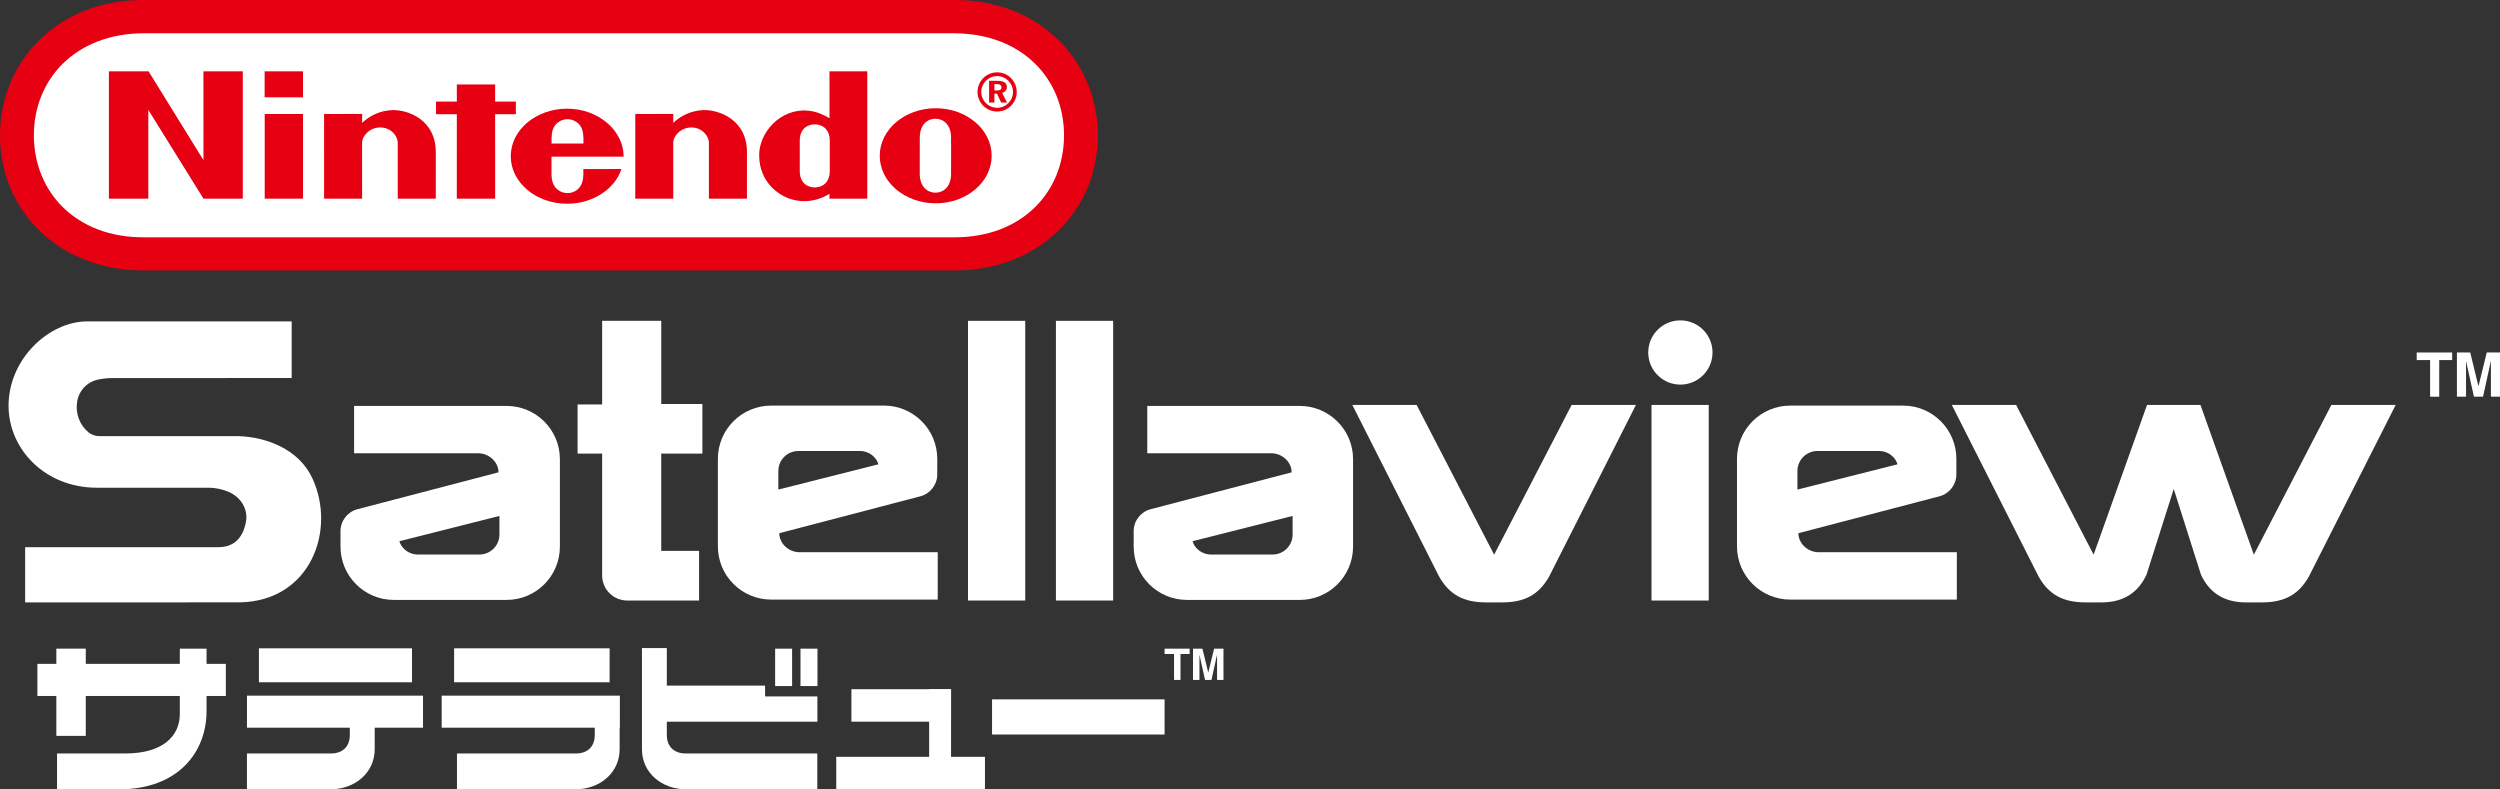 <?xml version="1.0" encoding="UTF-8" standalone="no"?>
<svg
   xmlns:dc="http://purl.org/dc/elements/1.1/"
   xmlns:cc="http://creativecommons.org/ns#"
   xmlns:rdf="http://www.w3.org/1999/02/22-rdf-syntax-ns#"
   xmlns:svg="http://www.w3.org/2000/svg"
   xmlns="http://www.w3.org/2000/svg"
   xmlns:sodipodi="http://sodipodi.sourceforge.net/DTD/sodipodi-0.dtd"
   xmlns:inkscape="http://www.inkscape.org/namespaces/inkscape"
   width="500.111"
   height="157.892"
   viewBox="0 0 500.111 157.892"
   version="1.1"
   id="svg96"
   sodipodi:docname="satellaview.svg"
   style="fill:none"
   inkscape:version="0.92.5 (2060ec1f9f, 2020-04-08)">
  <rect x="0" y="0" width="500.111" height="157.892" fill="#333333" stroke="none"/>
  <defs
     id="defs100" />
  <sodipodi:namedview
     pagecolor="#ffffff"
     bordercolor="#666666"
     borderopacity="1"
     objecttolerance="10"
     gridtolerance="10"
     guidetolerance="10"
     inkscape:pageopacity="0"
     inkscape:pageshadow="2"
     inkscape:window-width="1366"
     inkscape:window-height="740"
     id="namedview98"
     showgrid="false"
     inkscape:pagecheckerboard="true"
     inkscape:zoom="1.1468912"
     inkscape:cx="283.81118"
     inkscape:cy="63.476816"
     inkscape:window-x="0"
     inkscape:window-y="0"
     inkscape:window-maximized="1"
     inkscape:current-layer="svg96" />
  <path
     d="M 7.481,132.801 H 45.175 v 6.425 H 7.481 Z"
     id="path2"
     inkscape:connector-curvature="0"
     style="fill:#ffffff;stroke-width:0.897" />
  <path
     d="m 11.271,129.757 h 5.888 v 17.449 h -5.888 z"
     id="path4"
     inkscape:connector-curvature="0"
     style="fill:#ffffff;stroke-width:0.897" />
  <path
     d="m 35.973,142.81 v -13.053 h 5.346 v 12.512 c 0,8.23 -5.734,15.623 -17.46,15.623 H 11.408 v -7.169 h 13.738 c 7.217,0 10.828,-3.332 10.828,-7.913 z"
     id="path6"
     inkscape:connector-curvature="0"
     style="fill:#ffffff;stroke-width:0.897" />
  <path
     d="m 69.981,144.661 v 2.381 c 0,2.424 -1.582,3.682 -3.732,3.682 H 49.4 v 7.169 h 16.704 c 4.919,0 8.853,-3.323 8.853,-8.019 v -6.791"
     id="path8"
     inkscape:connector-curvature="0"
     style="fill:#ffffff;stroke-width:0.897" />
  <path
     d="m 51.796,129.693 h 30.625 v 6.791 H 51.796 Z"
     id="path10"
     inkscape:connector-curvature="0"
     style="fill:#ffffff;stroke-width:0.897" />
  <path
     d="m 49.404,139.162 h 35.219 v 6.409 h -35.219 z"
     id="path12"
     inkscape:connector-curvature="0"
     style="fill:#ffffff;stroke-width:0.897" />
  <path
     d="m 118.98,144.662 v 2.38 c 0,2.425 -1.582,3.682 -3.733,3.682 H 91.413 v 7.169 h 23.69 c 4.919,0 8.852,-3.322 8.852,-8.018 v -10.713"
     id="path14"
     inkscape:connector-curvature="0"
     style="fill:#ffffff;stroke-width:0.897" />
  <path
     d="m 88.356,139.162 h 35.602 v 6.409 H 88.356 Z"
     id="path16"
     inkscape:connector-curvature="0"
     style="fill:#ffffff;stroke-width:0.897" />
  <path
     d="m 90.845,129.693 h 31.104 v 6.791 H 90.845 Z"
     id="path18"
     inkscape:connector-curvature="0"
     style="fill:#ffffff;stroke-width:0.897" />
  <path
     d="m 153.05,137.153 h -22.467 v 6.408 h 22.467 z"
     id="path20"
     inkscape:connector-curvature="0"
     style="fill:#ffffff;stroke-width:0.897" />
  <path
     d="m 133.394,129.646 v 17.396 c 0,2.424 1.582,3.682 3.733,3.682 h 26.371 v 7.169 h -26.227 c -4.919,0 -8.852,-3.323 -8.852,-8.019 v -20.229"
     id="path22"
     inkscape:connector-curvature="0"
     style="fill:#ffffff;stroke-width:0.897" />
  <path
     d="m 163.512,139.317 h -32.928 v 5.056 h 32.928 z"
     id="path24"
     inkscape:connector-curvature="0"
     style="fill:#ffffff;stroke-width:0.897" />
  <path
     d="m 155.06,129.76 h 3.397 v 7.484 h -3.397 z"
     id="path26"
     inkscape:connector-curvature="0"
     style="fill:#ffffff;stroke-width:0.897" />
  <path
     d="m 160.134,129.76 h 3.397 v 7.484 h -3.397 z"
     id="path28"
     inkscape:connector-curvature="0"
     style="fill:#ffffff;stroke-width:0.897" />
  <path
     d="m 167.29,151.399 h 29.745 v 6.493 h -29.745 z"
     id="path30"
     inkscape:connector-curvature="0"
     style="fill:#ffffff;stroke-width:0.897" />
  <path
     d="m 170.32,137.873 h 19.933 v 6.493 h -19.933 z"
     id="path32"
     inkscape:connector-curvature="0"
     style="fill:#ffffff;stroke-width:0.897" />
  <path
     d="m 185.869,137.873 h 4.384 v 16.705 h -4.384 z"
     id="path34"
     inkscape:connector-curvature="0"
     style="fill:#ffffff;stroke-width:0.897" />
  <path
     d="m 198.454,139.902 h 34.513 v 7.034 h -34.513 z"
     id="path36"
     inkscape:connector-curvature="0"
     style="fill:#ffffff;stroke-width:0.897" />
  <path
     d="m 70.834,81.204 v 9.473 h 24.84 c 2.119,0 4.045,1.709 4.045,3.809 l -28.237,7.385 c -1.985,0.532 -3.365,2.33 -3.365,4.383 v 3.099 c 0,5.886 4.774,10.657 10.663,10.657 l 22.563,-9e-4 c 5.887,0 10.661,-4.771 10.661,-10.656 V 91.861 c 0,-5.886 -4.774,-10.657 -10.662,-10.657 z m 29.076,22.006 v 3.717 c 0,2.209 -1.792,4.001 -4.004,4.001 H 83.586 c -1.908,0 -3.333,-1.324 -3.691,-2.662 z"
     id="path38"
     inkscape:connector-curvature="0"
     style="fill:#ffffff;stroke-width:0.897" />
  <path
     d="m 132.276,90.736 h 8.231 v -9.922 h -8.226 V 64.181 h -11.826 v 16.727 h -4.911 v 9.828 h 4.912 v 24.377 c 0,2.772 2.248,5.018 5.021,5.018 h 14.368 v -9.928 l -7.569,-0.005 z"
     id="path40"
     inkscape:connector-curvature="0"
     style="fill:#ffffff;stroke-width:0.897" />
  <path
     d="m 187.586,119.944 v -9.473 h -27.647 c -2.12,0 -4.046,-1.709 -4.046,-3.809 l 28.237,-7.385 c 1.985,-0.532 3.365,-2.33 3.365,-4.383 v -3.099 c 0,-5.886 -4.773,-10.657 -10.662,-10.657 l -22.564,8e-4 c -5.887,9e-5 -10.661,4.771 -10.661,10.656 v 17.493 c 0,5.886 4.774,10.657 10.663,10.657 z M 155.702,97.938 v -3.717 c 0,-2.209 1.792,-4.001 4.003,-4.001 h 12.321 c 1.909,0 3.333,1.324 3.691,2.662 z"
     id="path42"
     inkscape:connector-curvature="0"
     style="fill:#ffffff;stroke-width:0.897" />
  <path
     d="m 193.643,64.181 h 11.447 v 55.951 h -11.447 z"
     id="path44"
     inkscape:connector-curvature="0"
     style="fill:#ffffff;stroke-width:0.897" />
  <path
     d="m 211.231,64.181 h 11.447 v 55.951 h -11.447 z"
     id="path46"
     inkscape:connector-curvature="0"
     style="fill:#ffffff;stroke-width:0.897" />
  <path
     d="m 229.504,81.204 v 9.473 h 24.839 c 2.119,0 4.045,1.709 4.045,3.809 l -28.237,7.385 c -1.985,0.532 -3.365,2.33 -3.365,4.383 v 3.099 c 0,5.886 4.773,10.657 10.662,10.657 l 22.564,-9e-4 c 5.887,0 10.662,-4.771 10.662,-10.656 V 91.861 c 0,-5.886 -4.774,-10.657 -10.663,-10.657 z m 29.075,22.006 v 3.717 c 0,2.209 -1.791,4.001 -4.003,4.001 h -12.321 c -1.908,0 -3.333,-1.324 -3.691,-2.662 z"
     id="path48"
     inkscape:connector-curvature="0"
     style="fill:#ffffff;stroke-width:0.897" />
  <path
     d="m 297.285,120.505 c -4.556,0 -7.324,-1.577 -9.362,-5.103 L 270.525,81.003 h 12.859 l 15.508,29.957 15.507,-29.957 h 12.86 l -17.399,34.399 c -2.037,3.526 -4.805,5.103 -9.361,5.103 h -1.608 z"
     id="path50"
     inkscape:connector-curvature="0"
     style="fill:#ffffff;stroke-width:0.897" />
  <path
     d="m 330.374,81.003 h 11.447 v 39.129 h -11.447 z"
     id="path52"
     inkscape:connector-curvature="0"
     style="fill:#ffffff;stroke-width:0.897" />
  <path
     d="m 336.15,76.939 c 3.551,0 6.43,-2.877 6.43,-6.426 0,-3.549 -2.879,-6.426 -6.43,-6.426 -3.551,0 -6.43,2.877 -6.43,6.426 0,3.549 2.879,6.426 6.43,6.426 z"
     id="path54"
     inkscape:connector-curvature="0"
     style="fill:#ffffff;stroke-width:0.897" />
  <path
     d="m 391.452,119.944 v -9.473 h -27.648 c -2.119,0 -4.045,-1.709 -4.045,-3.809 l 28.237,-7.385 c 1.985,-0.532 3.365,-2.33 3.365,-4.383 v -3.099 c 0,-5.886 -4.773,-10.657 -10.662,-10.657 l -22.564,8e-4 c -5.887,9e-5 -10.661,4.771 -10.661,10.656 v 17.493 c 0,5.886 4.774,10.657 10.663,10.657 z M 359.568,97.938 v -3.717 c 0,-2.209 1.791,-4.001 4.003,-4.001 h 12.321 c 1.908,0 3.333,1.324 3.691,2.662 z"
     id="path56"
     inkscape:connector-curvature="0"
     style="fill:#ffffff;stroke-width:0.897" />
  <path
     d="m 407.847,115.402 c 2.037,3.526 4.805,5.103 9.361,5.103 h 1.608 1.608 c 4.556,0 7.419,-2.144 8.983,-5.576 l 5.437,-17.112 5.438,17.113 c 1.564,3.431 4.427,5.575 8.982,5.575 h 1.608 1.608 c 4.556,0 7.324,-1.577 9.362,-5.103 L 479.239,81.003 H 466.379 L 450.871,110.96 440.186,81.003 v 0 -9e-5 H 429.501 L 418.816,110.96 403.308,81.003 h -12.86 z"
     id="path58"
     inkscape:connector-curvature="0"
     style="clip-rule:evenodd;fill:#ffffff;fill-rule:evenodd;stroke-width:0.897" />
  <path
     d="m 5.027,109.46 v 11.045 l 42.917,-0.006 c 14.147,-0.226 19.359,-14.392 14.557,-24.793 -2.754,-5.955 -9.356,-8.283 -14.776,-8.457 H 19.966 c -0.786,0.012 -1.554,-0.233 -2.188,-0.698 -0.902,-0.728 -1.595,-1.683 -2.008,-2.767 -0.412,-1.084 -0.53,-2.257 -0.34,-3.4 0.162,-1.113 0.671,-2.146 1.456,-2.952 0.785,-0.806 1.805,-1.343 2.913,-1.534 0.891,-0.18 1.822,-0.266 2.734,-0.266 9.644,-0.02 24.082,-0.013 33.733,-0.013 h 2.082 V 64.289 l -40.868,5.39e-4 c -7.713,0 -15.769,7.54 -15.769,16.886 -9.347e-4,8.607 7.217,16.389 17.684,16.389 h 22.431 c 1.314,0.024 2.611,0.294 3.824,0.797 2.647,1.103 4.024,3.615 3.545,6.075 -0.652,3.336 -2.501,5.024 -5.54,5.024 z"
     id="path60"
     inkscape:connector-curvature="0"
     style="fill:#ffffff;stroke-width:0.897" />
  <path
     d="m 487.953,72.03 h 2.586 v -1.517 h -7.089 v 1.517 h 2.68 v 7.326 h 1.823 z"
     id="path62"
     inkscape:connector-curvature="0"
     style="fill:#ffffff;stroke-width:0.897" />
  <path
     d="m 498.295,79.355 h 1.817 v -8.842 h -2.649 l -1.662,6.77 -1.644,-6.77 h -2.664 v 8.842 h 1.823 v -7.147 l 1.581,7.147 h 1.823 l 1.577,-7.181 z"
     id="path64"
     inkscape:connector-curvature="0"
     style="fill:#ffffff;stroke-width:0.897" />
  <path
     d="m 236.152,130.833 h 1.829 v -1.073 h -5.014 v 1.073 h 1.896 v 5.18 h 1.288 z"
     id="path66"
     inkscape:connector-curvature="0"
     style="fill:#ffffff;stroke-width:0.897" />
  <path
     d="m 243.466,136.013 h 1.285 v -6.253 h -1.873 l -1.176,4.788 -1.162,-4.788 h -1.885 v 6.253 h 1.289 v -5.054 l 1.118,5.054 h 1.289 l 1.115,-5.078 z"
     id="path68"
     inkscape:connector-curvature="0"
     style="fill:#ffffff;stroke-width:0.897" />
  <path
     d="M 28.726,54.107 C 11.506,54.101 0,41.898 0,27.102 0,12.305 11.532,-0.038 28.7,8.7139186e-5 H 190.93 C 208.097,-0.038 219.63,12.305 219.63,27.102 c 0,14.796 -11.507,26.999 -28.726,27.005 z"
     id="path70"
     inkscape:connector-curvature="0"
     style="fill:#e60012;stroke-width:0.897" />
  <path
     d="M 28.779,6.656 C 15.147,6.682 6.779,15.794 6.779,27.067 c 0,11.27 8.315,20.457 22,20.408 H 190.851 c 13.685,0.047 22.003,-9.138 22.003,-20.408 0,-11.27 -8.368,-20.382 -22,-20.408 z"
     id="path72"
     inkscape:connector-curvature="0"
     style="fill:#ffffff;stroke-width:0.897" />
  <path
     d="m 195.553,18.392 c 0,-2.164 1.756,-3.92 3.919,-3.92 2.165,0 3.92,1.756 3.92,3.92 0,2.164 -1.756,3.92 -3.92,3.92 -2.164,0 -3.919,-1.756 -3.919,-3.92 z m 3.92,3.173 c 1.749,0 3.17,-1.42 3.17,-3.17 0,-1.753 -1.421,-3.17 -3.17,-3.17 -1.75,0 -3.171,1.42 -3.171,3.17 0,1.75 1.421,3.17 3.171,3.17 z"
     id="path74"
     inkscape:connector-curvature="0"
     style="clip-rule:evenodd;fill:#e60012;fill-rule:evenodd;stroke-width:0.897" />
  <path
     d="m 201.423,17.421 c 0,-0.831 -0.615,-1.251 -1.854,-1.251 h -1.704 v 4.343 h 1.059 v -1.779 h 0.517 l 0.831,1.779 h 1.175 l -0.971,-1.94 c 0.592,-0.149 0.947,-0.58 0.947,-1.152 z m -1.983,0.677 h -0.516 v -1.263 h 0.464 c 0.636,0 0.948,0.195 0.948,0.647 0,0.432 -0.292,0.615 -0.896,0.615 z"
     id="path76"
     inkscape:connector-curvature="0"
     style="clip-rule:evenodd;fill:#e60012;fill-rule:evenodd;stroke-width:0.897" />
  <path
     d="m 116.698,34.845 c 0,-0.951 -0.005,-1.027 -0.005,-1.027 l 7.629,-0.006 c -1.332,3.999 -5.699,6.947 -10.867,6.947 -6.23,0 -11.279,-4.255 -11.279,-9.508 0,-5.253 5.049,-9.511 11.279,-9.511 6.23,0 11.302,4.352 11.302,9.604 0,0.009 -14.429,0.003 -14.429,0.003 0,0 -0.005,2.57 -0.005,3.497 0,3.097 2.074,3.786 3.205,3.786 1.132,0 3.17,-0.688 3.17,-3.786 z m -5.862,-9.456 c -0.487,0.846 -0.519,1.838 -0.508,3.322 l 6.391,0.003 c 0.012,-1.485 -0.009,-2.476 -0.496,-3.325 -0.597,-1.044 -1.696,-1.539 -2.693,-1.546 0,0 9e-4,0 9e-4,0 h -0.003 c 9e-4,0 9e-4,0 0.002,0 -0.998,0.006 -2.096,0.502 -2.694,1.546 z"
     id="path78"
     inkscape:connector-curvature="0"
     style="clip-rule:evenodd;fill:#e60012;fill-rule:evenodd;stroke-width:0.897" />
  <path
     d="m 140.792,22.024 c 2.864,-0.082 8.675,1.794 8.633,8.499 -0.005,1.19 -0.003,9.217 -0.003,9.217 h -7.61 c 0,0 0,-10.065 0,-11.124 0,-1.476 -1.411,-3.118 -3.499,-3.118 -2.086,0 -3.638,1.642 -3.638,3.118 0,0.723 0.009,11.124 0.009,11.124 h -7.603 l 0.005,-16.937 7.601,-0.006 c 0,0 -0.009,1.362 0,1.782 1.464,-1.397 3.576,-2.482 6.104,-2.555 z"
     id="path80"
     inkscape:connector-curvature="0"
     style="fill:#e60012;stroke-width:0.897" />
  <path
     d="m 78.546,22.024 c 2.864,-0.082 8.674,1.794 8.633,8.499 -0.006,1.19 -0.003,9.217 -0.003,9.217 h -7.61 c 0,0 0,-10.065 0,-11.124 0,-1.476 -1.412,-3.118 -3.5,-3.118 -2.085,0 -3.637,1.642 -3.637,3.118 0,0.723 0.009,11.124 0.009,11.124 h -7.604 l -0.003,-16.937 7.61,-0.006 c 0,0 -0.009,1.362 0,1.782 1.464,-1.397 3.573,-2.482 6.105,-2.555 z"
     id="path82"
     inkscape:connector-curvature="0"
     style="fill:#e60012;stroke-width:0.897" />
  <path
     d="m 173.493,14.274 h -7.559 v 0 c 0,0 0,5.451 0.005,9.371 -1.224,-0.688 -2.517,-1.35 -4.334,-1.511 -5.521,-0.484 -9.739,4.398 -9.739,8.87 0,5.895 4.547,8.076 5.239,8.397 2.575,1.202 5.883,1.205 8.814,-0.636 0,0.158 0.004,0.98 0.004,0.98 h 7.571 z m -7.504,13.889 v 3.027 0 c 0,0 0.003,1.916 0.003,3.004 0,2.616 -1.811,3.302 -3.004,3.302 -1.216,0 -3.002,-0.685 -3.002,-3.302 0,-0.901 0.004,-3.013 0.004,-3.013 0,0 -0.004,-2.15 -0.004,-3.019 0,-2.619 1.785,-3.287 3.004,-3.287 1.19,0 2.999,0.668 2.999,3.287 z"
     id="path84"
     inkscape:connector-curvature="0"
     style="clip-rule:evenodd;fill:#e60012;fill-rule:evenodd;stroke-width:0.897" />
  <path
     d="m 175.988,31.162 c 0,-5.253 5.011,-9.511 11.194,-9.511 6.183,0 11.194,4.258 11.194,9.511 0,5.253 -5.011,9.511 -11.194,9.511 -6.181,0 -11.194,-4.258 -11.194,-9.511 z m 14.269,3.567 c 0,-1.027 0.003,-3.587 0.003,-3.587 l 0.003,0.009 c -0.007,-0.552 -0.006,-1.911 -0.005,-2.951 0,-0.239 0,-0.462 0,-0.654 0,-2.689 -1.601,-3.795 -3.13,-3.795 -1.525,0 -3.13,1.105 -3.13,3.795 0,1.027 -0.005,3.532 -0.005,3.532 0,0 -0.004,2.625 -0.004,3.652 0,2.701 1.601,3.815 3.139,3.815 1.534,0 3.13,-1.114 3.13,-3.815 z"
     id="path86"
     inkscape:connector-curvature="0"
     style="clip-rule:evenodd;fill:#e60012;fill-rule:evenodd;stroke-width:0.897" />
  <path
     d="M 52.938,19.475 V 14.268 h 7.677 v 5.206 z"
     id="path88"
     inkscape:connector-curvature="0"
     style="fill:#e60012;stroke-width:0.897" />
  <path
     d="M 52.955,39.745 V 22.805 l 7.659,0.003 v 16.937 z"
     id="path90"
     inkscape:connector-curvature="0"
     style="fill:#e60012;stroke-width:0.897" />
  <path
     d="m 91.382,39.745 0.003,-16.905 h -4.165 v -2.514 l 4.168,-0.003 -0.005,-3.43 h 7.664 v 3.427 h 4.148 v 2.52 h -4.148 l 0.006,16.905 z"
     id="path92"
     inkscape:connector-curvature="0"
     style="fill:#e60012;stroke-width:0.897" />
  <path
     d="m 21.784,39.745 0.003,-25.471 h 7.936 l 10.978,17.762 -0.006,-17.762 h 7.875 V 39.745 H 40.707 L 29.671,21.983 v 17.762 z"
     id="path94"
     inkscape:connector-curvature="0"
     style="fill:#e60012;stroke-width:0.897" />
</svg>
